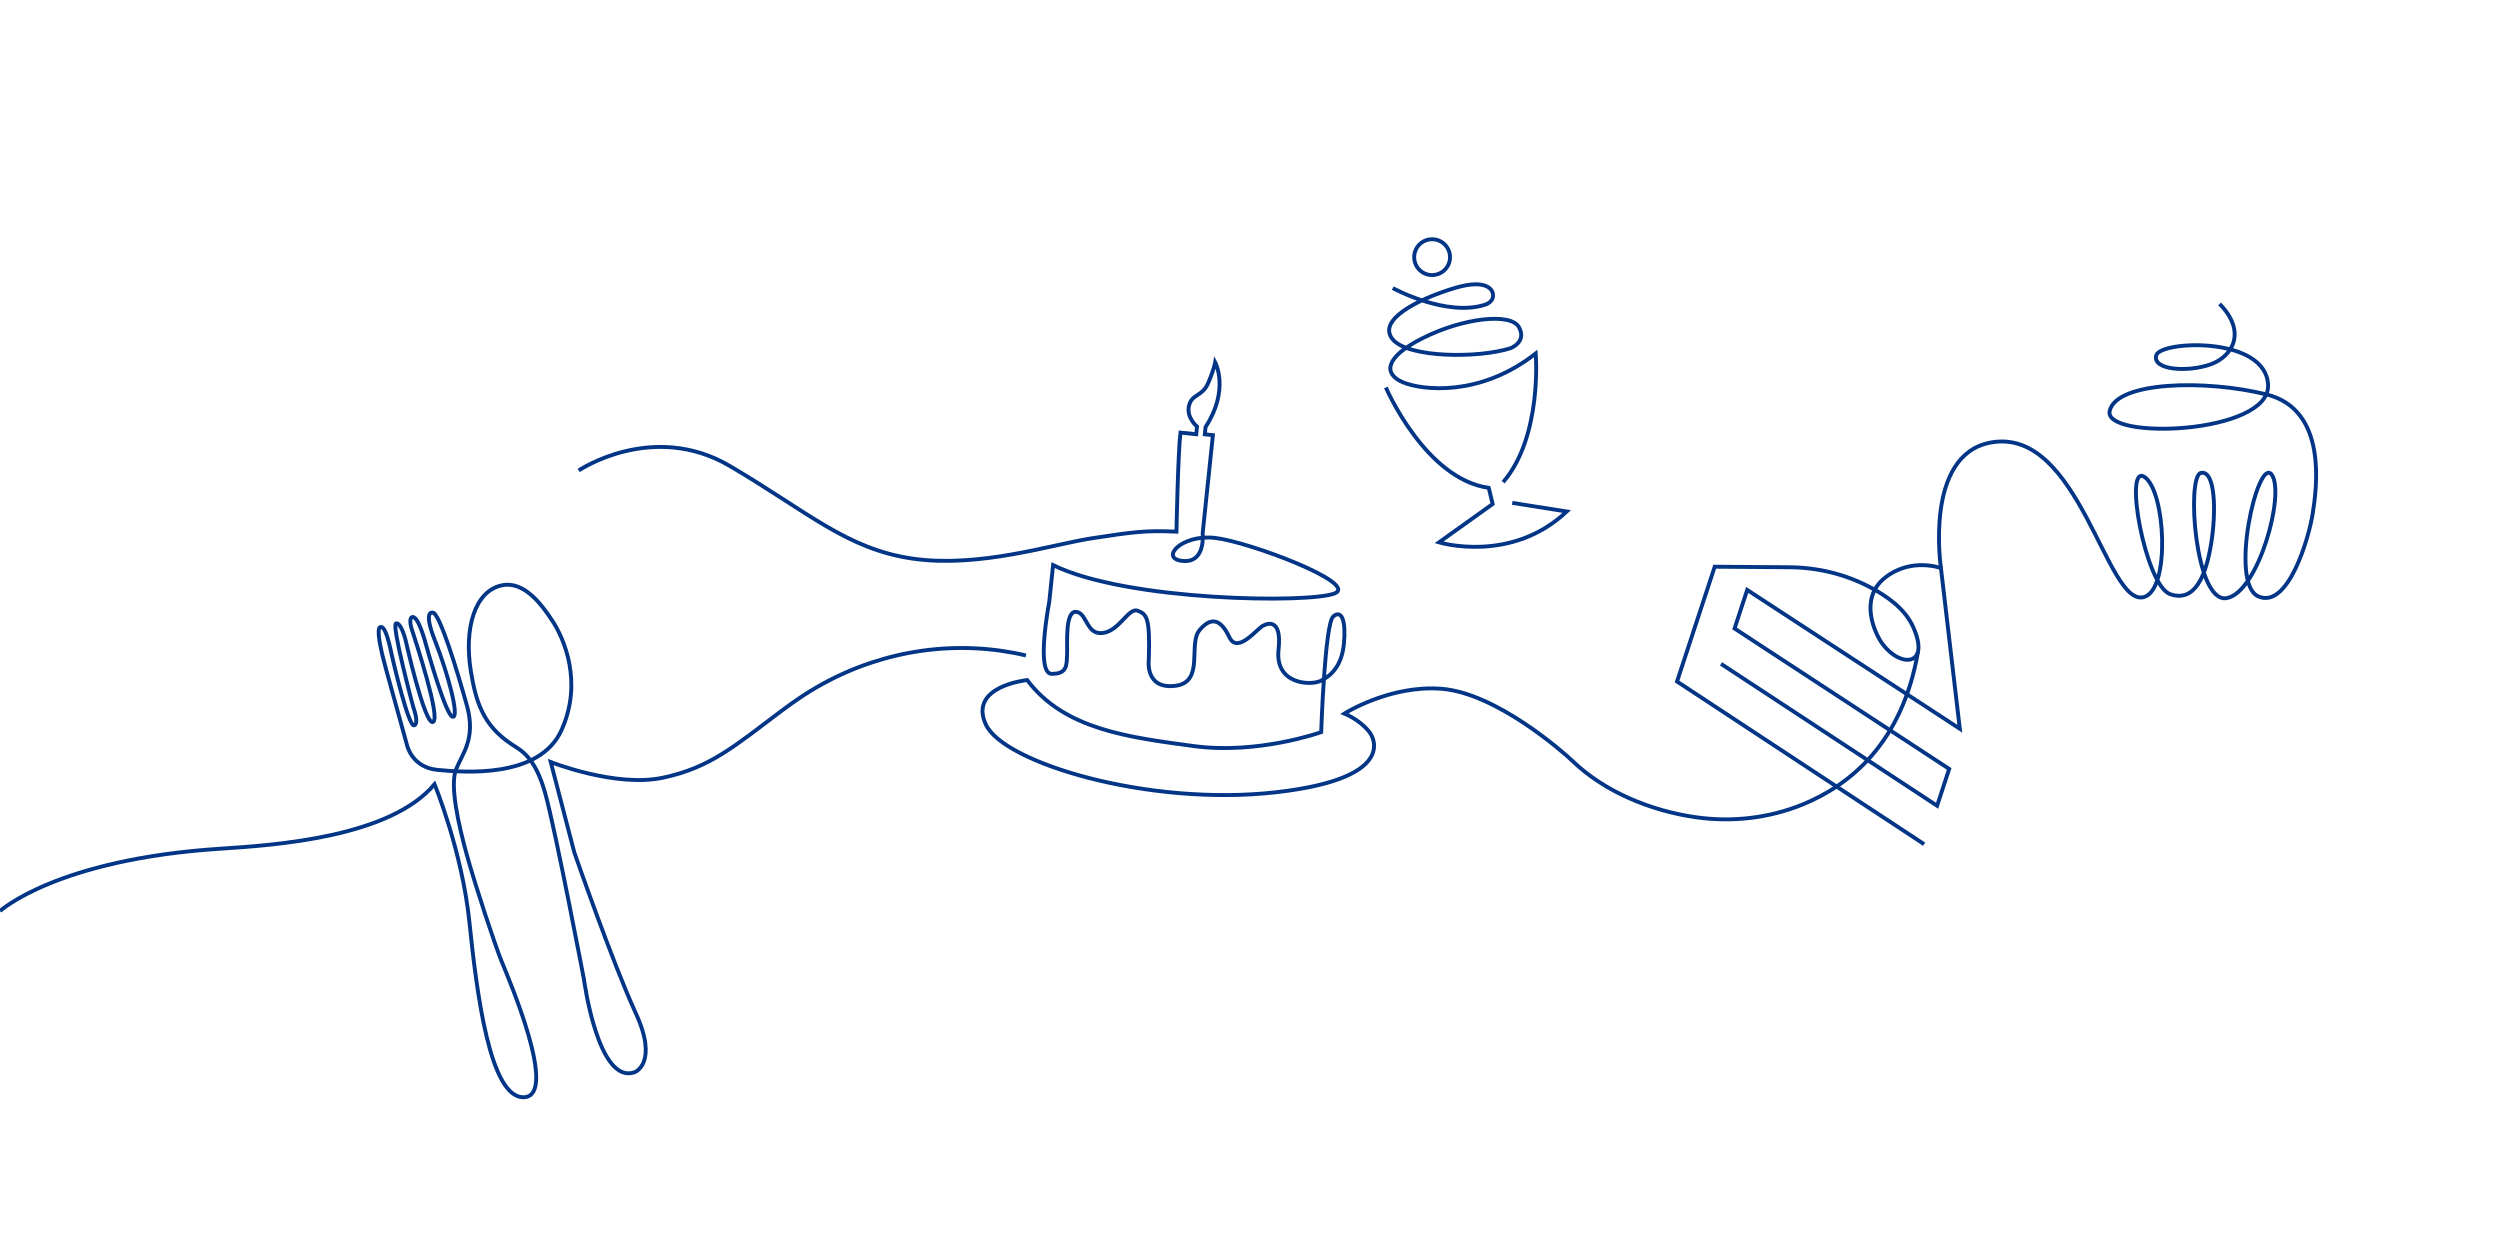 <?xml version="1.0" encoding="UTF-8"?>
<svg id="_레이어_1" data-name="레이어 1" xmlns="http://www.w3.org/2000/svg" viewBox="0 0 1920 960">
  <defs>
    <style>
      .cls-1 {
        fill: none;
        stroke: #023586;
        stroke-miterlimit: 10;
        stroke-width: 3px;
      }
    </style>
  </defs>
  <path class="cls-1" d="M444.44,361.33s56.7-38.31,116.12-3.41c59.41,34.91,89.79,63.96,140.8,71.17,51.01,7.21,106.56-10.99,137.64-15.75,31.08-4.75,40.64-6.11,64.52-5.03,0,0,1.18-60.89,3.08-76.07l12.1,1.26.62-5.9s-8.38-6.84-6.17-16.02c2.21-9.18,10.12-6.79,14.67-17.29s5.44-16.06,5.44-16.06c0,0,11.3,20.94-7.39,49.74l-.58,5.59,6.21.65-7.87,75.41s2.62,22.95-15.39,21.18c-18.01-1.77-.98-20.69,25.06-17.66,26.04,3.03,110.25,34.73,91.87,42.53-18.38,7.81-159.4,6.26-216.4-21.65l-2.92,27.93s-10.64,55.36,1.73,55.55c12.37.19,11.57-7.11,11.93-15.07.36-7.96-1.72-33.12,6.85-32.54,8.57.58,7.7,17.9,20.58,16.27,12.88-1.64,19.8-19.89,26.88-17.11,7.08,2.78,9.44,5.69,8.45,37.74,0,0-3.14,22.57,20.03,19.97,23.17-2.6,9.92-31.9,18.89-42.73,8.97-10.83,16.41-8.48,22.97,5.38,6.55,13.86,22.53-8.47,26.52-9.15,0,0,14.19-8.24,11.24,18.58-2.96,26.83,24.55,27.82,32.31,24.08,7.76-3.74,16.22-11.17,17.88-28.56s-1.62-26.52-8.17-20.93c-6.54,5.59-9.28,88.86-9.28,88.86,0,0-48.56,17.41-98.05,10.68-49.49-6.74-99.08-12.54-127.73-50.67,0,0-45.33,4.52-31.79,34.09,13.54,29.57,125.17,63.18,222.95,52.06,97.79-11.12,72.2-45.48,72.2-45.48,0,0-5.95-9.09-19.77-14.93,0,0,34.98-22.2,74.72-19.04,41.72,3.32,93.06,48.31,100.5,55.47,24.65,23.7,60.14,38.2,94.42,43.14,27.84,4.01,56.3.83,82.34-9.79,35.92-14.66,76.49-46.86,88.58-117.41"/>
  <path class="cls-1" d="M0,699.68s43.3-39.73,169.28-47.88c41.98-2.72,130.37-8.74,164.44-49.52,0,0,21.11,51.27,26.75,105.6,5.64,54.33,15.73,136.39,42.19,134.78,26.46-1.61-12.31-91.64-17.49-104.49-5.18-12.84-20.03-57.69-26.63-81.56-6.6-23.87-13.1-53.44-8.32-65.64,4.78-12.2,15.44-23.49,8.41-48.92-7.03-25.43-21.44-72.94-26.49-71.54,0,0-7.42-1.94,2.07,21.91,9.49,23.84,18.92,58.59,13.52,58.08-5.4-.5-20.63-55.58-20.63-55.58,0,0-6.2-24.39-11.15-20.67,0,0-2.08,1.66.45,9.49,2.53,7.82,22.46,68.12,16.13,70.78-6.34,2.66-21.21-63.57-21.21-63.57,0,0-3.46-13.18-7.17-12.16-3.71,1.02,13.16,63.99,13.16,63.99,0,0,4.9,13.15.69,14.31-4.21,1.16-15.77-47.85-17.11-54.01-1.34-6.16-4.63-22.65-8.67-21.53,0,0-5.08-1.32,4.19,32.2,9.27,33.52,16.11,58.27,16.11,58.27,0,0,3.52,17.34,23.46,19.26,19.93,1.92,78.22,6.84,95.14-30.3,16.93-37.13,1.8-70.84-6.7-83.9-8.51-13.06-21.78-30.65-38.29-27.67-21.69,3.92-29.86,33.45-24.52,66.07,3.77,23.03,9.15,41.4,31.06,55.95,7.41,4.92,18.21,9.47,26.13,38.1,7.92,28.63,29.7,142.81,29.7,142.81,0,0,10.79,81.32,38.96,71.08,0,0,18.53-6.76.78-45.36-17.75-38.61-47.2-123.47-47.2-123.47l-18.09-69.34s49.8,19.79,86.22,12.03c36.35-7.74,54.79-24.12,91.49-51.67,4.41-3.31,8.83-6.45,13.18-9.4,45.58-30.88,100.96-44.16,155.46-36.34,6.19.89,12.43,2.05,18.61,3.55"/>
  <path class="cls-1" d="M1069.64,221.25s41.04,22.51,71.09,12.71c0,0,7.31-2.19,5.72-8.8,0,0-1.77-12.29-29.54-3.88-27.78,8.4-59.2,24.26-47.57,39.04,11.62,14.78,66.33,14.92,90.72,7.12,0,0,12.83-4.79,6.47-16.18-6.35-11.39-43.01-6.99-73.46,8.2-30.45,15.19-30.35,27.88-15.71,34.1,14.64,6.21,59.36,11.52,102.09-22.11,0,0,5.23,63.79-25.07,98.87"/>
  <path class="cls-1" d="M1064.34,297.55s30.11,70.28,79.02,77.12l3,12.41-41.2,29.45s55.12,16.78,98.11-23.69l-41.86-6.63"/>
  <circle class="cls-1" cx="1099.88" cy="197.53" r="13.76" transform="translate(357.91 1033.13) rotate(-58.58)"/>
  <path class="cls-1" d="M1477.76,648.36l-189.8-124.96,28.94-88.16,57.39.41c21.42.15,42.57,5.19,61.54,15.13,13.4,7.03,26.99,16.63,33.24,30.23,13.93,30.3-8.98,32.36-23.06,13.89-6.1-8-18.61-34.96,1.47-51.06,20.08-16.1,43.16-7.53,43.16-7.53l14.49,123.38-163.27-106.63-9.72,29.61,164.83,107.88-9.28,28.27-165.95-108.99"/>
  <path class="cls-1" d="M1490.66,436.31s-13.24-86.96,38.2-96.45c68.59-12.64,88.93,128.08,118.06,118.56,20.03-6.55,16.2-81.55,0-92.16-16.2-10.61.62,83.35,19.74,90.05,19.11,6.7,27.56-14.4,31.53-38.97,3.97-24.58,3.23-56.6-7.94-54.12-11.17,2.48-4.47,100.4,19.86,96.13,24.33-4.28,45.18-80.73,34.51-94.88-10.67-14.15-33.02,83.66-10.18,93.59,22.84,9.93,38.73-44.68,41.7-63.55,2.98-18.87,11.92-79.93-35.5-91.6-47.41-11.67-115.19-9.93-120.4,12.66-5.21,22.59,122.88,18.09,121.64-19.75-1.24-37.84-82.67-34.36-85.89-22.94-3.23,11.42,24.33,13.16,41.7,6.95,17.38-6.21,27.8-25.32,6.95-46.42"/>
</svg>